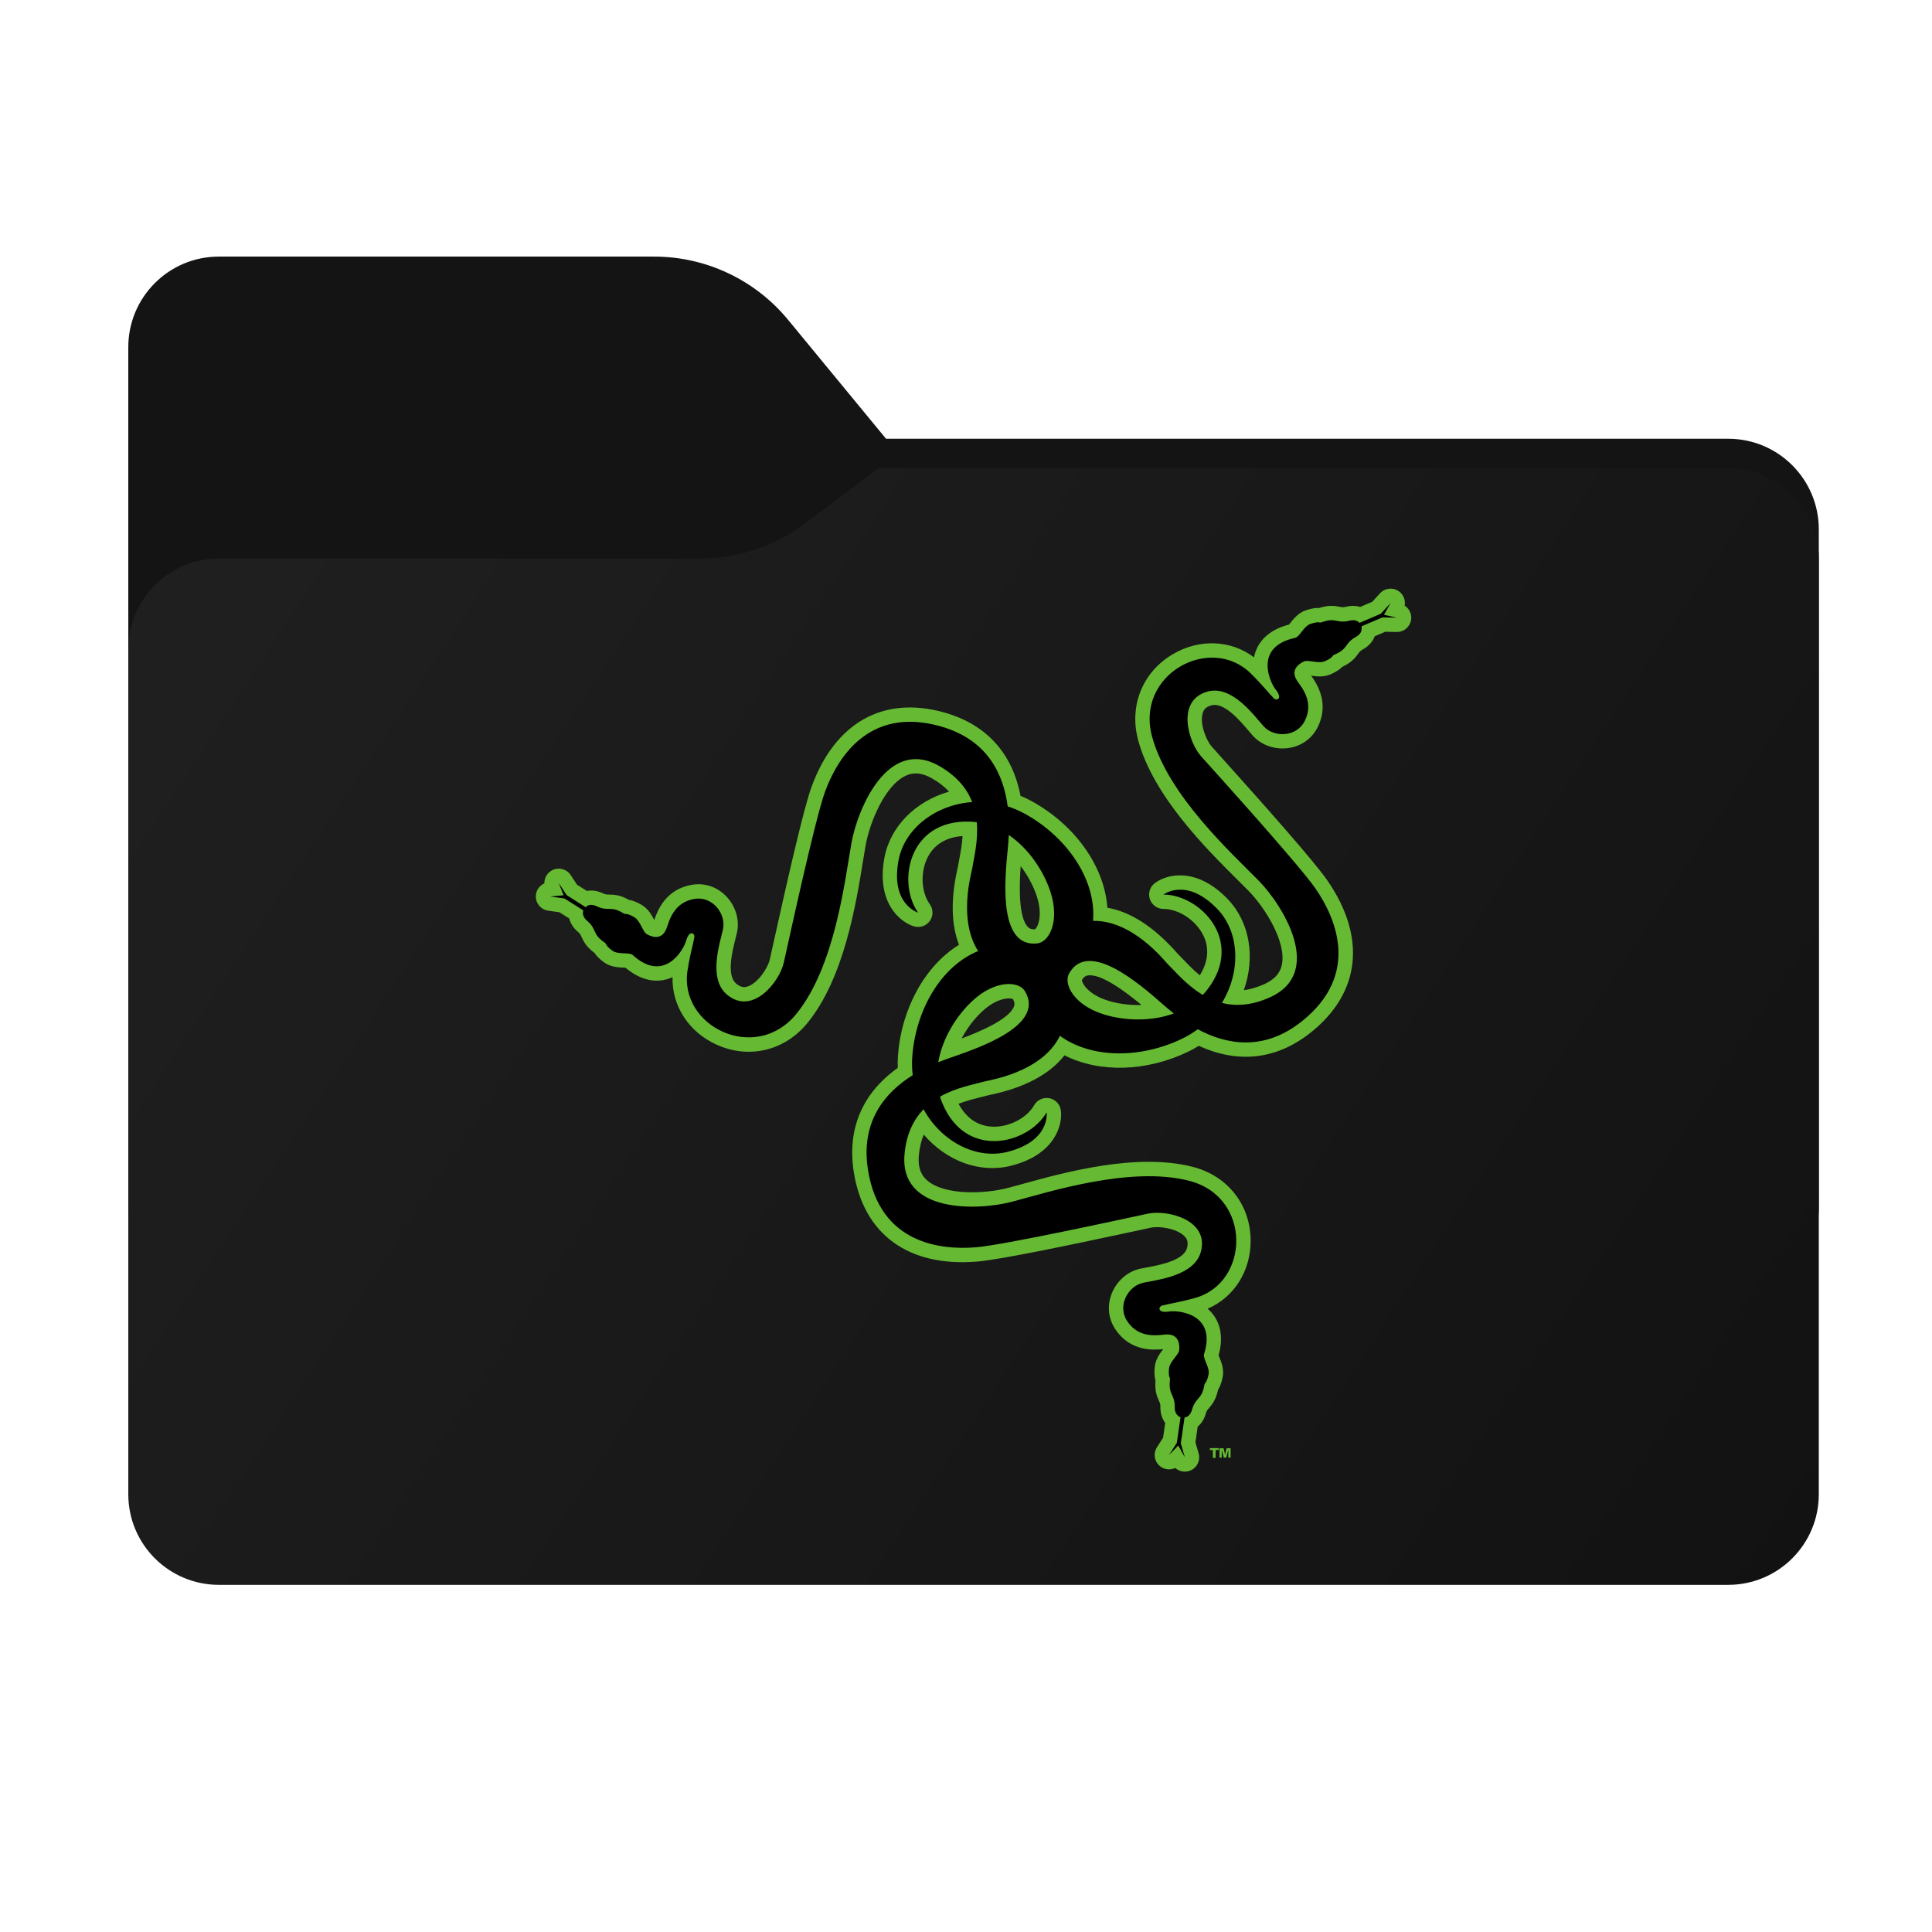 <svg width="256" height="256" viewBox="0 0 256 256" fill="none" xmlns="http://www.w3.org/2000/svg">
<path fill-rule="evenodd" clip-rule="evenodd" d="M104.425 42.378C100.056 37.073 93.544 34 86.671 34H29C22.373 34 17 39.373 17 46V58.137V68.2V160C17 166.627 22.373 172 29 172H229C235.627 172 241 166.627 241 160V70.137C241 63.51 235.627 58.137 229 58.137H117.404L104.425 42.378Z" fill="#141414"/>
<mask id="mask0_758_21384" style="mask-type:alpha" maskUnits="userSpaceOnUse" x="17" y="34" width="224" height="138">
<path fill-rule="evenodd" clip-rule="evenodd" d="M104.425 42.378C100.056 37.073 93.544 34 86.671 34H29C22.373 34 17 39.373 17 46V58.137V68.2V160C17 166.627 22.373 172 29 172H229C235.627 172 241 166.627 241 160V70.137C241 63.51 235.627 58.137 229 58.137H117.404L104.425 42.378Z" fill="url(#paint0_linear_758_21384)"/>
</mask>
<g mask="url(#mask0_758_21384)">
<g style="mix-blend-mode:multiply" filter="url(#filter0_f_758_21384)">
<path fill-rule="evenodd" clip-rule="evenodd" d="M92.789 74C97.764 74 102.605 72.387 106.586 69.402L116.459 62H229C235.627 62 241 67.373 241 74V108V160C241 166.627 235.627 172 229 172H29C22.373 172 17 166.627 17 160L17 108V86C17 79.373 22.373 74 29 74H87H92.789Z" fill="black" fill-opacity="0.3"/>
</g>
</g>
<g filter="url(#filter1_ii_758_21384)">
<path fill-rule="evenodd" clip-rule="evenodd" d="M92.789 74C97.764 74 102.605 72.387 106.586 69.402L116.459 62H229C235.627 62 241 67.373 241 74V108V198C241 204.627 235.627 210 229 210H29C22.373 210 17 204.627 17 198L17 108V86C17 79.373 22.373 74 29 74H87H92.789Z" fill="url(#paint1_linear_758_21384)"/>
</g>
<path d="M186.125 80.249C186.256 79.543 185.981 78.8 185.37 78.359C184.587 77.794 183.504 77.907 182.852 78.62L181.836 79.736L180.232 80.424C179.662 80.248 179.026 80.233 178.364 80.397C177.984 80.491 177.872 80.469 177.534 80.402C176.796 80.257 176.023 80.169 174.791 80.563C174.356 80.538 173.847 80.6 173.047 80.862C172.042 81.194 171.416 81.984 170.959 82.563L170.808 82.758C167.934 83.498 166.799 85.113 166.358 86.371C166.271 86.615 166.213 86.858 166.166 87.102C163.138 84.806 158.975 84.598 155.441 86.663C151.385 89.037 149.572 93.532 150.822 98.115C152.839 105.519 159.863 112.492 164.058 116.661L165.418 118.02C167.604 120.249 170.432 124.744 169.868 127.748C169.73 128.498 169.333 129.585 167.502 130.414C166.569 130.836 165.676 131.098 164.813 131.2C166.362 126.857 165.613 122.187 162.672 119.127C158.474 114.769 154.509 115.856 152.994 117.04C152.356 117.541 152.104 118.392 152.367 119.158C152.633 119.924 153.357 120.44 154.171 120.439C156.186 120.438 158.452 121.938 159.437 123.928C160.267 125.605 160.107 127.423 158.982 129.23C158.129 128.535 157.394 127.768 156.765 127.106C156.505 126.835 156.262 126.579 156.046 126.37L155.89 126.196C152.877 122.801 149.808 120.82 146.734 120.278C146.348 114.845 142.51 109.349 136.691 106.153C136.22 105.892 135.73 105.662 135.223 105.453C134.137 99.776 130.665 95.969 125.125 94.41C117.041 92.132 110.622 95.745 107.514 104.317C106.453 107.242 104.199 117.213 102.348 125.572L102 127.139C101.752 128.244 100.464 130.231 99.092 130.704C98.713 130.837 98.235 130.898 97.575 130.359C96.227 129.262 97.023 126.097 97.451 124.397C97.535 124.066 97.605 123.782 97.663 123.523C98.013 121.903 97.481 120.096 96.273 118.81C95.092 117.551 93.457 116.973 91.789 117.225C88.255 117.757 87.134 120.616 86.694 121.904C86.351 121.25 85.879 120.391 84.988 119.882C84.265 119.469 83.78 119.305 83.347 119.242C82.21 118.602 81.437 118.539 80.678 118.534C80.337 118.532 80.221 118.532 79.869 118.362C79.165 118.027 78.44 117.924 77.762 118.053L76.451 117.223L75.622 115.959C75.086 115.142 74.02 114.866 73.152 115.316C72.494 115.659 72.116 116.342 72.132 117.05C71.477 117.34 71.019 117.986 71.001 118.739C70.976 119.704 71.68 120.535 72.637 120.669L74.131 120.88L75.423 121.699C75.585 122.347 75.971 122.957 76.56 123.459C76.858 123.713 76.906 123.818 77.048 124.132C77.362 124.82 77.735 125.5 78.783 126.277C79.014 126.642 79.36 127.019 80.037 127.513C80.892 128.138 81.898 128.183 82.634 128.215C82.706 128.221 82.796 128.223 82.881 128.229C85.154 130.136 87.13 130.119 88.411 129.743C88.658 129.672 88.891 129.577 89.115 129.475C89.013 133.273 91.267 136.781 95.003 138.447C99.293 140.365 104.004 139.221 107.003 135.537C111.846 129.585 113.428 119.815 114.371 113.978L114.687 112.079C115.227 109.004 117.232 104.088 120.003 102.796C120.691 102.474 121.809 102.164 123.549 103.171C124.437 103.681 125.167 104.254 125.752 104.896C121.321 106.167 117.961 109.497 117.187 113.67C116.084 119.616 119.278 122.21 121.123 122.75C121.904 122.98 122.738 122.688 123.209 122.024C123.68 121.365 123.676 120.476 123.204 119.818C122.026 118.178 121.927 115.463 122.972 113.502C123.852 111.852 125.425 110.922 127.545 110.786C127.481 111.885 127.283 112.93 127.116 113.826C127.046 114.194 126.979 114.541 126.933 114.839C126.927 114.871 126.901 114.98 126.881 115.065C125.966 119.092 126.033 122.484 127.072 125.19C122.609 127.946 119.445 133.579 118.986 139.875C118.945 140.412 118.939 140.958 118.96 141.501C114.252 144.854 112.24 149.597 113.129 155.284C114.427 163.582 120.382 167.911 129.473 167.166C132.574 166.912 142.578 164.811 150.95 163.009L152.516 162.67C153.626 162.437 155.968 162.778 156.97 163.828C157.247 164.121 157.504 164.527 157.289 165.353C156.854 167.035 153.643 167.629 151.919 167.95C151.586 168.011 151.296 168.064 151.039 168.121C149.419 168.479 147.997 169.715 147.331 171.349C146.679 172.946 146.832 174.675 147.757 176.085C149.714 179.077 152.778 178.905 154.133 178.768C153.682 179.353 153.098 180.138 153.006 181.163C152.933 181.991 152.985 182.502 153.107 182.918C152.997 184.218 153.264 184.95 153.575 185.639C153.716 185.951 153.761 186.057 153.757 186.447C153.744 187.251 153.971 187.972 154.395 188.546L154.114 190.5L153.303 191.773C152.775 192.599 152.959 193.685 153.726 194.29C154.005 194.51 154.34 194.648 154.694 194.687C155.047 194.726 155.404 194.666 155.725 194.511C156.26 194.991 157.037 195.144 157.731 194.852C158.621 194.479 159.091 193.498 158.822 192.569L158.402 191.118L158.7 189.041C159.195 188.624 159.567 188.038 159.772 187.326C159.876 186.952 159.951 186.865 160.178 186.603C160.672 186.033 161.136 185.408 161.405 184.135C161.642 183.773 161.839 183.299 162.008 182.479C162.221 181.442 161.841 180.508 161.566 179.826L161.474 179.595C162.262 176.735 161.422 174.945 160.55 173.937C160.379 173.744 160.196 173.572 160.012 173.409C163.506 171.922 165.755 168.409 165.717 164.318C165.669 159.618 162.668 155.815 158.072 154.621C150.641 152.7 141.101 155.33 135.403 156.904L133.547 157.409C130.524 158.2 125.22 158.423 122.892 156.443C122.312 155.951 121.565 155.068 121.755 153.062C121.851 152.043 122.067 151.141 122.405 150.342C125.408 153.842 129.835 155.509 133.95 154.473C139.815 152.997 140.842 149.014 140.564 147.112C140.448 146.309 139.834 145.667 139.038 145.517C138.24 145.367 137.434 145.739 137.034 146.443C136.032 148.194 133.605 149.416 131.388 149.284C129.519 149.173 128.02 148.131 127.011 146.256C128.04 145.86 129.068 145.602 129.955 145.383C130.32 145.293 130.662 145.209 130.952 145.127C131.028 145.112 131.104 145.096 131.18 145.079C135.774 144.116 139.082 142.353 141.053 139.836C145.648 142.169 151.847 142.035 157.432 139.36C157.916 139.128 158.39 138.862 158.853 138.572C164.104 140.992 169.221 140.386 173.714 136.79C180.27 131.544 181.073 124.222 175.912 116.704C174.151 114.138 167.359 106.498 161.636 100.128L160.567 98.934C159.815 98.086 158.947 95.885 159.361 94.493C159.475 94.108 159.703 93.682 160.526 93.459C162.2 93.004 164.312 95.493 165.446 96.831C165.665 97.091 165.853 97.314 166.033 97.511C167.147 98.741 168.926 99.359 170.673 99.127C172.386 98.9 173.808 97.906 174.575 96.403C176.2 93.22 174.526 90.645 173.736 89.536C174.467 89.639 175.439 89.756 176.374 89.325C177.131 88.978 177.545 88.679 177.848 88.366C179.031 87.817 179.533 87.222 179.976 86.609C180.182 86.333 180.248 86.239 180.589 86.05C181.524 85.533 181.953 84.849 182.153 84.312L183.55 83.711L185.058 83.739C186.036 83.758 186.87 83.034 186.984 82.063C187.068 81.329 186.718 80.633 186.125 80.249ZM134.363 133.347C133.761 135.002 130.051 136.62 127.421 137.606C128.12 136.282 129.048 135.037 130.123 134.036C132.156 132.14 133.86 132.19 134.217 132.382C134.48 132.846 134.445 133.122 134.363 133.347ZM137.16 123.124C136.629 123.167 136.394 123.022 136.222 122.854C134.967 121.617 135.043 117.572 135.243 114.769C136.155 115.955 136.901 117.319 137.365 118.715C138.239 121.349 137.484 122.879 137.16 123.124ZM146.824 132.595C144.169 131.773 143.366 130.268 143.358 129.864C143.63 129.403 143.886 129.297 144.121 129.255C145.857 128.957 149.103 131.372 151.263 133.167C149.771 133.218 148.226 133.029 146.824 132.595Z" fill="#66B933"/>
<path d="M185.092 81.844L183.385 81.464L184.259 79.902L182.965 81.322L180.146 82.533C179.896 82.265 179.474 82.081 178.822 82.242C177.1 82.672 177.05 81.754 175.137 82.45C174.745 82.595 174.877 82.262 173.64 82.67C172.78 82.952 172.2 84.392 171.625 84.516C166.075 85.704 168.273 90.438 169.04 91.375C169.992 92.541 169.201 92.941 168.779 92.522C168.121 91.863 167.306 90.784 165.742 89.243C160.383 83.956 150.399 89.331 152.657 97.612C154.784 105.41 163.242 113.084 166.778 116.687C169.977 119.947 175.537 128.858 168.288 132.143C165.823 133.261 163.709 133.347 161.908 132.892C164.438 128.767 164.291 123.552 161.303 120.445C157.19 116.172 154.168 118.537 154.168 118.537C158.955 118.533 164.967 124.592 160.013 131.084C159.815 131.344 159.602 131.592 159.376 131.829C157.255 130.572 155.73 128.724 154.695 127.704C154.236 127.249 150.044 121.906 144.834 122.021C145.29 116.476 141.28 110.839 135.78 107.816C135.061 107.422 134.305 107.098 133.524 106.848C132.985 102.702 130.947 98.022 124.609 96.237C114.953 93.517 110.841 100.716 109.302 104.963C107.983 108.599 104.45 124.913 103.855 127.555C103.291 130.074 99.758 134.591 96.374 131.832C93.763 129.706 95.407 124.95 95.803 123.12C96.228 121.151 94.481 118.74 92.07 119.103C89.182 119.538 88.641 122.192 88.309 123.046C87.61 124.848 85.98 123.957 85.652 123.742C85.157 123.423 84.83 121.98 84.042 121.53C82.912 120.885 82.977 121.237 82.62 121.02C80.886 119.952 80.65 120.841 79.05 120.079C78.55 119.841 78.155 119.864 77.865 119.999C77.767 120.061 77.702 120.127 77.61 120.211L75.086 118.609L74.034 117.005L74.683 118.627L72.903 118.787L74.804 119.055L77.296 120.635C77.169 121.009 77.218 121.521 77.795 122.014C79.144 123.166 78.429 123.741 80.111 124.891C80.456 125.126 80.108 125.212 81.16 125.979C81.889 126.513 83.398 126.147 83.835 126.544C88.031 130.363 90.602 125.821 90.917 124.65C91.309 123.198 92.097 123.608 92.001 124.194C91.847 125.114 91.445 126.404 91.103 128.572C89.923 136.011 100.108 140.998 105.526 134.34C110.626 128.071 111.942 116.725 112.812 111.754C113.604 107.254 117.61 97.544 124.5 101.525C126.844 102.878 128.143 104.548 128.823 106.275C123.995 106.62 119.84 109.778 119.056 114.018C117.977 119.847 121.659 120.927 121.659 120.927C118.866 117.038 120.296 108.623 128.458 108.87C128.784 108.88 129.11 108.908 129.433 108.954C129.646 111.409 129.033 113.726 128.807 115.159C128.706 115.776 126.939 121.851 129.605 126.021C124.606 128.076 121.325 133.92 120.881 140.012C120.819 140.856 120.844 141.674 120.938 142.465C117.393 144.685 113.99 148.487 115.008 154.992C116.558 164.903 124.814 165.642 129.318 165.272C133.17 164.956 149.475 161.371 152.122 160.813C154.649 160.278 160.226 161.608 159.13 165.833C158.282 169.091 153.275 169.579 151.448 169.98C149.477 170.413 148.016 173.008 149.351 175.047C150.951 177.491 153.588 176.878 154.501 176.824C156.433 176.711 156.3 178.563 156.241 178.951C156.156 179.535 154.982 180.434 154.901 181.333C154.785 182.629 155.078 182.425 155.029 182.839C154.779 184.861 155.685 184.702 155.659 186.477C155.651 187.014 155.828 187.358 156.061 187.566L156.069 187.557L156.138 187.63L156.206 187.683V187.685C156.275 187.73 156.349 187.766 156.428 187.79L155.938 191.18L154.905 192.8L156.122 191.541L156.999 193.101L156.464 191.256L156.959 187.832C157.333 187.772 157.744 187.504 157.941 186.811C158.426 185.105 159.247 185.516 159.59 183.509C159.662 183.097 159.882 183.378 160.144 182.103C160.328 181.217 159.365 179.997 159.543 179.436C161.266 174.027 156.065 173.585 154.873 173.784C153.388 174.032 153.432 173.146 154.007 172.991C154.907 172.745 156.246 172.574 158.359 171.983C165.612 169.952 165.903 158.619 157.595 156.468C149.768 154.443 138.907 157.974 134.027 159.254C129.607 160.411 119.111 160.814 119.86 152.89C120.114 150.196 121.088 148.319 122.376 146.982C124.702 151.224 129.303 153.686 133.484 152.632C139.236 151.187 138.683 147.39 138.683 147.39C136.309 151.546 128.067 153.756 124.889 146.233C124.763 145.932 124.653 145.624 124.559 145.312C126.704 144.093 129.063 143.687 130.463 143.296C131.099 143.119 138.095 142.093 140.442 137.256C144.719 140.338 151.229 140.229 156.605 137.65C157.368 137.286 158.067 136.856 158.707 136.383C162.392 138.357 167.385 139.423 172.526 135.311C180.359 129.043 176.9 121.51 174.343 117.784C172.154 114.597 160.949 102.226 159.145 100.205C157.431 98.276 155.812 92.778 160.025 91.631C163.273 90.747 166.184 94.853 167.441 96.241C168.795 97.734 171.77 97.716 172.88 95.544C174.209 92.942 172.364 90.957 171.865 90.191C170.807 88.572 172.48 87.768 172.845 87.624C173.393 87.409 174.757 87.983 175.579 87.604C176.763 87.061 176.44 86.908 176.823 86.745C178.702 85.956 178.115 85.249 179.666 84.391C180.094 84.154 180.309 83.868 180.396 83.589L180.38 83.534C180.449 83.293 180.441 83.128 180.406 82.997L183.174 81.808L185.092 81.844ZM133.54 112.432C133.593 111.915 133.64 111.31 133.67 110.642C136.335 112.461 138.266 115.4 139.17 118.112C140.477 122.053 139.028 124.826 137.455 125.005C132.227 125.604 133.138 116.464 133.54 112.432ZM126.007 140.126C125.515 140.296 124.944 140.502 124.322 140.755C124.868 137.575 126.736 134.594 128.826 132.644C131.862 129.812 134.987 129.975 135.806 131.33C138.527 135.832 129.837 138.811 126.007 140.126ZM146.26 134.411C142.294 133.183 140.885 130.387 141.653 129.005C144.21 124.405 151.112 130.467 154.157 133.141C154.547 133.485 155.009 133.878 155.538 134.29C152.507 135.397 148.99 135.258 146.26 134.411Z" fill="black"/>
<path d="M160.711 193.183H161.071V192.134H161.481V191.881H160.314V192.134H160.711V193.183ZM161.587 193.14V191.905H162.131L162.33 192.741H162.334L162.53 191.905H163.061V193.14H162.762V192.106L162.757 192.103L162.471 193.14H162.161L161.89 192.094L161.886 192.099V193.14H161.587Z" fill="#66B933"/>
<defs>
<filter id="filter0_f_758_21384" x="-20" y="25" width="298" height="184" filterUnits="userSpaceOnUse" color-interpolation-filters="sRGB">
<feFlood flood-opacity="0" result="BackgroundImageFix"/>
<feBlend mode="normal" in="SourceGraphic" in2="BackgroundImageFix" result="shape"/>
<feGaussianBlur stdDeviation="18.5" result="effect1_foregroundBlur_758_21384"/>
</filter>
<filter id="filter1_ii_758_21384" x="17" y="62" width="224" height="148" filterUnits="userSpaceOnUse" color-interpolation-filters="sRGB">
<feFlood flood-opacity="0" result="BackgroundImageFix"/>
<feBlend mode="normal" in="SourceGraphic" in2="BackgroundImageFix" result="shape"/>
<feColorMatrix in="SourceAlpha" type="matrix" values="0 0 0 0 0 0 0 0 0 0 0 0 0 0 0 0 0 0 127 0" result="hardAlpha"/>
<feOffset dy="4"/>
<feComposite in2="hardAlpha" operator="arithmetic" k2="-1" k3="1"/>
<feColorMatrix type="matrix" values="0 0 0 0 0.4 0 0 0 0 0.725 0 0 0 0 0.2 0 0 0 1 0"/>
<feBlend mode="normal" in2="shape" result="effect1_innerShadow_758_21384"/>
<feColorMatrix in="SourceAlpha" type="matrix" values="0 0 0 0 0 0 0 0 0 0 0 0 0 0 0 0 0 0 127 0" result="hardAlpha"/>
<feOffset dy="-4"/>
<feComposite in2="hardAlpha" operator="arithmetic" k2="-1" k3="1"/>
<feColorMatrix type="matrix" values="0 0 0 0 0.226 0 0 0 0 0.446 0 0 0 0 0.091 0 0 0 1 0"/>
<feBlend mode="normal" in2="effect1_innerShadow_758_21384" result="effect2_innerShadow_758_21384"/>
</filter>
<linearGradient id="paint0_linear_758_21384" x1="17" y1="34" x2="197.768" y2="215.142" gradientUnits="userSpaceOnUse">
<stop stop-color="#05815D"/>
<stop offset="1" stop-color="#0C575F"/>
</linearGradient>
<linearGradient id="paint1_linear_758_21384" x1="17" y1="62" x2="241" y2="210" gradientUnits="userSpaceOnUse">
<stop stop-color="#202020"/>
<stop offset="1" stop-color="#121212"/>
</linearGradient>
</defs>
</svg>
